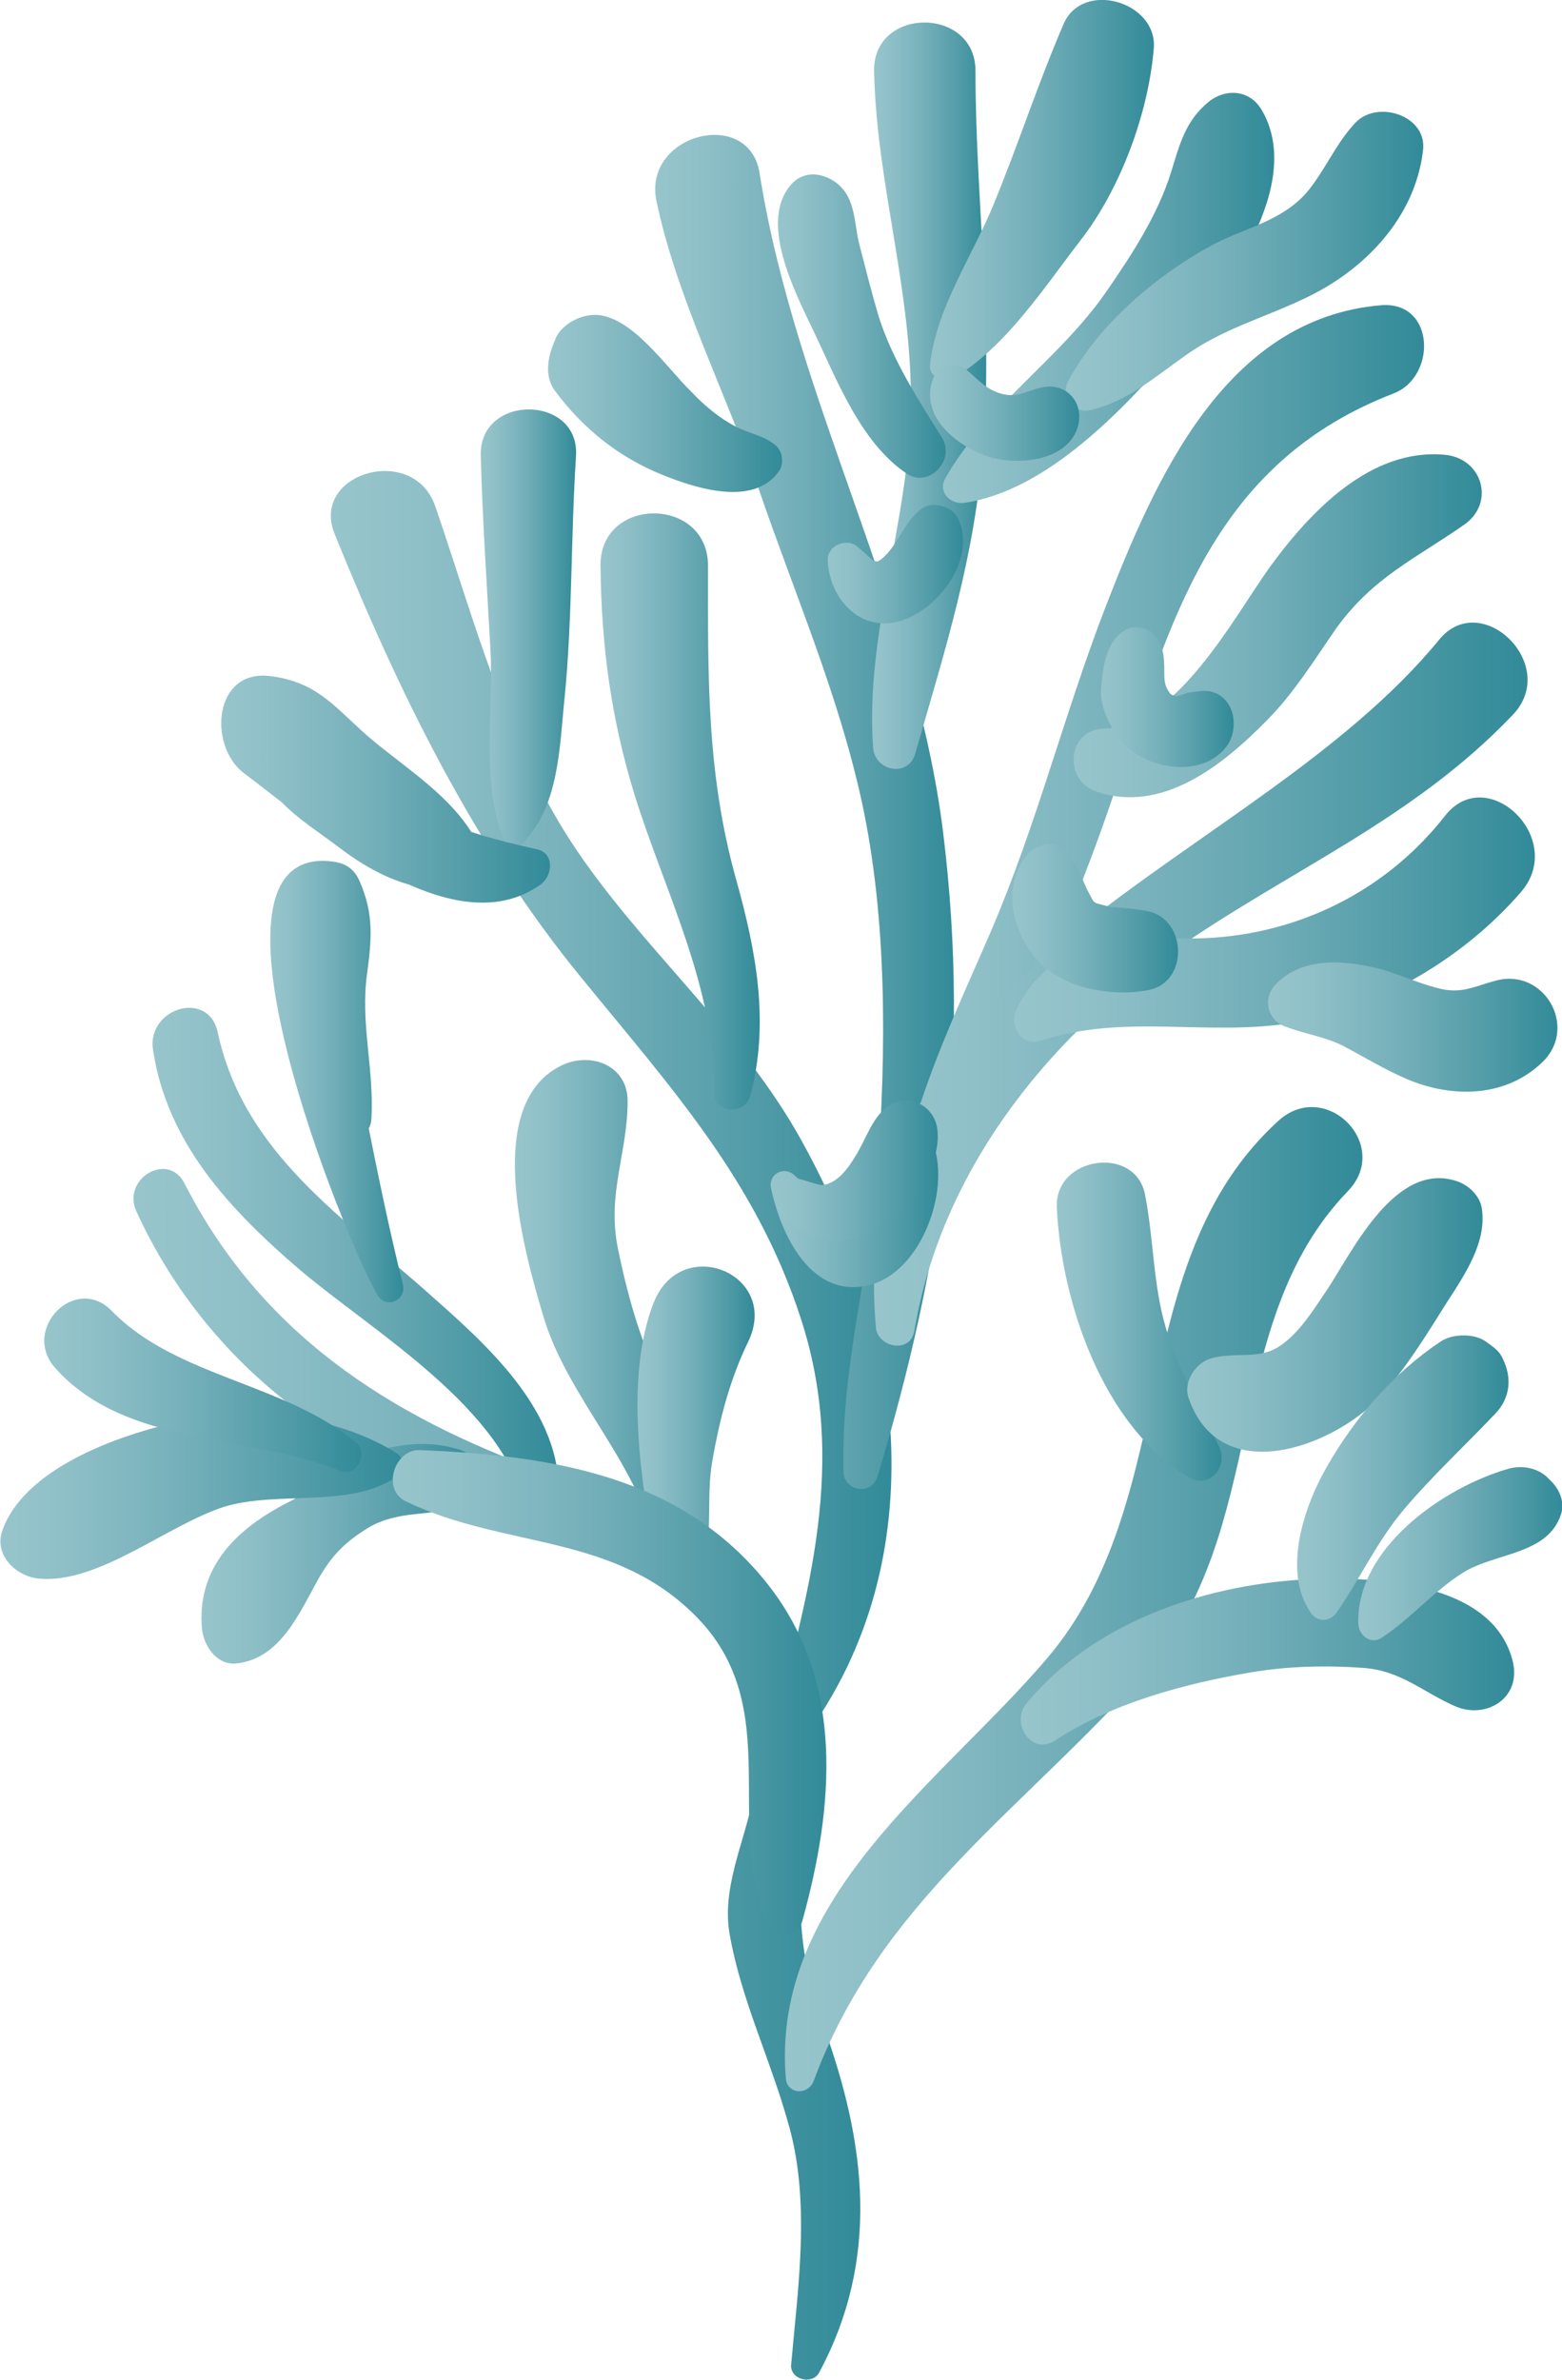<?xml version="1.0" encoding="utf-8"?>
<!-- Generator: Adobe Illustrator 27.0.1, SVG Export Plug-In . SVG Version: 6.00 Build 0)  -->
<svg version="1.1" id="coral" xmlns="http://www.w3.org/2000/svg" xmlns:xlink="http://www.w3.org/1999/xlink" x="0px" y="0px"
	 viewBox="0 0 178.7 272.1" style="enable-background:new 0 0 178.7 272.1;" xml:space="preserve">
<style type="text/css">
	.st0{fill:url(#SVGID_1_);}
	.st1{fill:url(#SVGID_00000045580048833561779320000006687335342629924245_);}
	.st2{fill:url(#SVGID_00000132046621540260821570000014725177505125065358_);}
	.st3{fill:url(#SVGID_00000158724535876946759430000018358940335581117867_);}
	.st4{fill:url(#SVGID_00000130648498108806391550000017640070565711095968_);}
	.st5{fill:url(#SVGID_00000000203806245201646450000002137365714321652637_);}
	.st6{fill:url(#SVGID_00000149350452952477408100000003507863642942800809_);}
	.st7{fill:url(#SVGID_00000070812293005993918280000013880852450152545935_);}
	.st8{fill:url(#SVGID_00000178191317078002924000000017373874194431607727_);}
	.st9{fill:url(#SVGID_00000117663659180603020770000013714065567749112761_);}
	.st10{fill:url(#SVGID_00000181808446487827038020000011525237534186898108_);}
	.st11{fill:url(#SVGID_00000068669711001540181910000007675140774344729221_);}
	.st12{fill:url(#SVGID_00000057111263250886677710000008793696429787392946_);}
	.st13{fill:url(#SVGID_00000003066509297791914750000001864149714862342288_);}
	.st14{fill:url(#SVGID_00000026858379332502820660000011914532400234419073_);}
	.st15{fill:url(#SVGID_00000070826538817004096910000007536204742528837253_);}
	.st16{fill:url(#SVGID_00000127740195254209009170000011381580795922421123_);}
	.st17{fill:url(#SVGID_00000056414552785656432650000009708657205604652444_);}
	.st18{fill:url(#SVGID_00000083811537288129056030000014341625547409451705_);}
	.st19{fill:url(#SVGID_00000022547895281483650690000015757759733603227044_);}
	.st20{fill:url(#SVGID_00000065754970966737399680000008085569877815289009_);}
	.st21{fill:url(#SVGID_00000062907150158932325060000017801246660884071559_);}
	.st22{fill:url(#SVGID_00000060724205476985477510000006568680882894845107_);}
	.st23{fill:url(#SVGID_00000053530413776597311720000006725126148513416074_);}
	.st24{fill:url(#SVGID_00000160901320385492529900000007070063370125014674_);}
	.st25{fill:url(#SVGID_00000049910601106948148940000008454239473249630875_);}
	.st26{fill:url(#SVGID_00000103225606675191975430000017290449720363066531_);}
	.st27{fill:url(#SVGID_00000075883809696751624180000011209958113411048880_);}
	.st28{fill:url(#SVGID_00000099641782513683106420000006087013449105876665_);}
	.st29{fill:url(#SVGID_00000002355145228001139260000018319360791201432733_);}
	.st30{fill:url(#SVGID_00000160185591888275091930000004495294106430975885_);}
	.st31{fill:url(#SVGID_00000049904818478927509690000001277571549902423722_);}
	.st32{fill:url(#SVGID_00000094585733183708408250000012888105155415229619_);}
	.st33{fill:url(#SVGID_00000129171950580868370160000016334757584178079643_);}
	.st34{fill:url(#SVGID_00000136377189161770103560000009812719837316068506_);}
	.st35{fill:url(#SVGID_00000059311092998892429910000008690101444860594857_);}
	.st36{fill:url(#SVGID_00000126283767882684053540000011488504522187038866_);}
</style>
<linearGradient id="SVGID_1_" gradientUnits="userSpaceOnUse" x1="15.373" y1="790.397" x2="98.395" y2="790.397" gradientTransform="matrix(1 0 0 -1 0 993.239)">
	<stop  offset="0" style="stop-color:#98C5CC"/>
	<stop  offset="0.17" style="stop-color:#8EBFC7"/>
	<stop  offset="0.45" style="stop-color:#75B0BA"/>
	<stop  offset="0.8" style="stop-color:#4C99A5"/>
	<stop  offset="0.99" style="stop-color:#338B99"/>
</linearGradient>
<path class="st0" d="M93.7,271.3c7-13,5.4-26.2,0.5-39.7c-3.8-10.6-2.9-17.9-0.8-28.6c1-5.2-1.9-9.3-4.5-13.5
	c-6.2-10.2-15.6-17.2-26.7-21.2c-17.7-6.4-32.3-15.8-41.1-33c-1.9-3.7-7.2-0.5-5.5,3.2c4.2,9.2,10.7,17.1,18.9,23.1
	c11.8,8.6,23.7,10.5,36.7,16.2c10.9,4.7,17.4,16.5,14.9,28c-1,5-3.6,10.2-2.6,15.5c1.3,7.3,4.6,14.1,6.6,21.2c2.7,9,1.2,18.9,0.4,28
	C90.5,272.1,92.9,272.7,93.7,271.3L93.7,271.3L93.7,271.3z"/>
<linearGradient id="SVGID_00000002353218657576649140000005763436776861160866_" gradientUnits="userSpaceOnUse" x1="17.429" y1="848.663" x2="63.9" y2="848.663" gradientTransform="matrix(1 0 0 -1 0 993.239)">
	<stop  offset="0" style="stop-color:#98C5CC"/>
	<stop  offset="0.17" style="stop-color:#8EBFC7"/>
	<stop  offset="0.45" style="stop-color:#75B0BA"/>
	<stop  offset="0.8" style="stop-color:#4C99A5"/>
	<stop  offset="0.99" style="stop-color:#338B99"/>
</linearGradient>
<path style="fill:url(#SVGID_00000002353218657576649140000005763436776861160866_);" d="M63.8,172.2c1.2-10-7.5-17.9-14.3-23.9
	c-10-9-21.6-16.3-24.6-30.3c-1.1-4.9-8.1-2.7-7.4,2c1.6,10.7,8.8,18.3,16.7,25.1c8.6,7.3,23.6,15.9,26,27.6
	C60.7,174.8,63.5,174,63.8,172.2L63.8,172.2L63.8,172.2z"/>
<linearGradient id="SVGID_00000047048033441919944250000017582483941662322838_" gradientUnits="userSpaceOnUse" x1="30.818" y1="869.537" x2="46.115" y2="869.537" gradientTransform="matrix(1 0 0 -1 0 993.239)">
	<stop  offset="0" style="stop-color:#98C5CC"/>
	<stop  offset="0.17" style="stop-color:#8EBFC7"/>
	<stop  offset="0.45" style="stop-color:#75B0BA"/>
	<stop  offset="0.8" style="stop-color:#4C99A5"/>
	<stop  offset="0.99" style="stop-color:#338B99"/>
</linearGradient>
<path style="fill:url(#SVGID_00000047048033441919944250000017582483941662322838_);" d="M46.1,146.9c-1.6-6.4-2.9-12.8-4.2-19.3
	c-0.8-3.9-6.3-19.8-2.3-22.9c-1.4-0.2-2.7-0.4-4-0.5c1.6,2.1,0.1,8.9,0,11.7c-0.2,4.3,0.4,8.6,1.9,12.6c1,2.7,4.9,2.3,5-0.7
	c0.3-5.6-1.3-10.9-0.5-16.5c0.5-3.8,0.8-6.7-0.8-10.4c-0.6-1.5-1.6-2.2-3.2-2.4c-17.1-2.1,1.7,43.8,5.2,49.6
	C44.1,149.7,46.5,148.7,46.1,146.9L46.1,146.9L46.1,146.9z"/>
<linearGradient id="SVGID_00000036935291260957320350000004558836570922786707_" gradientUnits="userSpaceOnUse" x1="23.012" y1="815.624" x2="55.224" y2="815.624" gradientTransform="matrix(1 0 0 -1 0 993.239)">
	<stop  offset="0" style="stop-color:#98C5CC"/>
	<stop  offset="0.17" style="stop-color:#8EBFC7"/>
	<stop  offset="0.45" style="stop-color:#75B0BA"/>
	<stop  offset="0.8" style="stop-color:#4C99A5"/>
	<stop  offset="0.99" style="stop-color:#338B99"/>
</linearGradient>
<path style="fill:url(#SVGID_00000036935291260957320350000004558836570922786707_);" d="M44.8,167.3c-8.9,2.8-22.7,7-21.7,18.9
	c0.2,2,1.7,4.2,3.9,4c5.1-0.5,7.3-5.9,9.5-9.8c1.5-2.6,3-4.1,5.6-5.7c3.3-2,7.1-1.4,10.6-2.3c3.4-0.9,3.1-5.5,0-6.6
	c-5.9-2-13,0.6-17.6,4.3c-2.2,1.8-3.7,3.9-5.2,6.4c-0.8,1.3-1.6,2.7-2.4,4c-0.8,1.3-2.2,1.9-0.5,1.7c1.3,1.3,2.6,2.6,3.9,3.9
	c-0.2-4.5,3.7-6.7,6.9-9c3-2.2,6-4.3,8.8-6.8C48,169.1,46.6,166.7,44.8,167.3L44.8,167.3L44.8,167.3z"/>
<linearGradient id="SVGID_00000156561395369875839420000001042284381897214866_" gradientUnits="userSpaceOnUse" x1="0" y1="822.15" x2="46.1" y2="822.15" gradientTransform="matrix(1 0 0 -1 0 993.239)">
	<stop  offset="0" style="stop-color:#98C5CC"/>
	<stop  offset="0.17" style="stop-color:#8EBFC7"/>
	<stop  offset="0.45" style="stop-color:#75B0BA"/>
	<stop  offset="0.8" style="stop-color:#4C99A5"/>
	<stop  offset="0.99" style="stop-color:#338B99"/>
</linearGradient>
<path style="fill:url(#SVGID_00000156561395369875839420000001042284381897214866_);" d="M45.3,166.1c-6.3-3.9-15.3-5.3-22.5-4
	c-7.5,1.3-19.7,5.2-22.5,12.8c-1.1,2.9,1.6,5.4,4.2,5.6c6.8,0.6,14.6-6.1,21.1-8.2c6.1-1.9,14.4,0.2,19.7-3.4
	C46.3,168.3,46.4,166.8,45.3,166.1L45.3,166.1L45.3,166.1z"/>
<linearGradient id="SVGID_00000101797663258092504120000016820200536963657121_" gradientUnits="userSpaceOnUse" x1="5.034" y1="834.822" x2="41.351" y2="834.822" gradientTransform="matrix(1 0 0 -1 0 993.239)">
	<stop  offset="0" style="stop-color:#98C5CC"/>
	<stop  offset="0.17" style="stop-color:#8EBFC7"/>
	<stop  offset="0.45" style="stop-color:#75B0BA"/>
	<stop  offset="0.8" style="stop-color:#4C99A5"/>
	<stop  offset="0.99" style="stop-color:#338B99"/>
</linearGradient>
<path style="fill:url(#SVGID_00000101797663258092504120000016820200536963657121_);" d="M40.8,165c-8.2-6.9-20.6-7.5-28-15.1
	c-4.2-4.3-10.4,2.1-6.5,6.5c8.1,9.1,22.2,7.5,32.7,11.8C40.7,168.9,42.2,166.2,40.8,165L40.8,165z"/>
<linearGradient id="SVGID_00000065065358781881607260000006294182244038569630_" gradientUnits="userSpaceOnUse" x1="58.976" y1="843.009" x2="80.798" y2="843.009" gradientTransform="matrix(1 0 0 -1 0 993.239)">
	<stop  offset="0" style="stop-color:#98C5CC"/>
	<stop  offset="0.17" style="stop-color:#8EBFC7"/>
	<stop  offset="0.45" style="stop-color:#75B0BA"/>
	<stop  offset="0.8" style="stop-color:#4C99A5"/>
	<stop  offset="0.99" style="stop-color:#338B99"/>
</linearGradient>
<path style="fill:url(#SVGID_00000065065358781881607260000006294182244038569630_);" d="M78.5,178.6c5.6-5.6-0.4-15.2-3.1-20.9
	c-2.3-4.9-3.6-9.6-4.7-14.9c-1.3-6.3,1.1-10.9,1.1-16.9c0-4-4-5.6-7.3-4.2c-9.4,4.2-4.6,21.2-2.4,28.6c2.8,9.7,11.4,17.4,13.1,27.4
	C75.5,179.3,77.5,179.6,78.5,178.6L78.5,178.6L78.5,178.6z"/>
<linearGradient id="SVGID_00000049209930709592560180000000863587896417363340_" gradientUnits="userSpaceOnUse" x1="72.938" y1="830.871" x2="86.293" y2="830.871" gradientTransform="matrix(1 0 0 -1 0 993.239)">
	<stop  offset="0" style="stop-color:#98C5CC"/>
	<stop  offset="0.17" style="stop-color:#8EBFC7"/>
	<stop  offset="0.45" style="stop-color:#75B0BA"/>
	<stop  offset="0.8" style="stop-color:#4C99A5"/>
	<stop  offset="0.99" style="stop-color:#338B99"/>
</linearGradient>
<path style="fill:url(#SVGID_00000049209930709592560180000000863587896417363340_);" d="M80.6,178.9c0.9-3.7,0.2-8,0.9-11.9
	c0.8-4.6,2-9.3,4.1-13.6c3.7-7.7-7.6-12.4-10.8-4.5c-2.2,5.6-2.1,12.5-1.5,18.4c0.4,3.8,1.2,11.3,5.6,12.6
	C79.6,180.1,80.4,179.6,80.6,178.9L80.6,178.9L80.6,178.9z"/>
<linearGradient id="SVGID_00000140724126572713831420000005906128276725869458_" gradientUnits="userSpaceOnUse" x1="37.907" y1="866.111" x2="101.938" y2="866.111" gradientTransform="matrix(1 0 0 -1 0 993.239)">
	<stop  offset="0" style="stop-color:#98C5CC"/>
	<stop  offset="0.17" style="stop-color:#8EBFC7"/>
	<stop  offset="0.45" style="stop-color:#75B0BA"/>
	<stop  offset="0.8" style="stop-color:#4C99A5"/>
	<stop  offset="0.99" style="stop-color:#338B99"/>
</linearGradient>
<path style="fill:url(#SVGID_00000140724126572713831420000005906128276725869458_);" d="M91.2,199.8c16-20.5,12.5-47.7,0.6-69.2
	c-7-12.8-18.6-22.3-26.5-34.4c-7.4-11.4-11.1-25.5-15.5-38.3c-2.5-7.3-14.4-3.8-11.5,3.2c7.3,18,15.9,35.7,28.3,50.8
	c10.2,12.5,19.9,23.1,25,38.8c5.4,16.5,0.9,31.5-3.3,47.5C87.9,199.7,90.1,201.2,91.2,199.8L91.2,199.8L91.2,199.8z"/>
<linearGradient id="SVGID_00000127012929729906375520000015506124131346566550_" gradientUnits="userSpaceOnUse" x1="54.978" y1="921.413" x2="65.882" y2="921.413" gradientTransform="matrix(1 0 0 -1 0 993.239)">
	<stop  offset="0" style="stop-color:#98C5CC"/>
	<stop  offset="0.17" style="stop-color:#8EBFC7"/>
	<stop  offset="0.45" style="stop-color:#75B0BA"/>
	<stop  offset="0.8" style="stop-color:#4C99A5"/>
	<stop  offset="0.99" style="stop-color:#338B99"/>
</linearGradient>
<path style="fill:url(#SVGID_00000127012929729906375520000015506124131346566550_);" d="M59.9,96.3C64,92,64,85.4,64.6,79.7
	c0.9-9.2,0.7-18.4,1.3-27.6c0.4-7-11.1-7.1-10.9,0c0.2,7.4,0.7,14.7,1.1,22c0.4,6.8-1.1,15.1,1.4,21.5
	C57.8,96.7,59.1,97.2,59.9,96.3L59.9,96.3L59.9,96.3z"/>
<linearGradient id="SVGID_00000132053171133121503550000004081657950960585376_" gradientUnits="userSpaceOnUse" x1="25.291" y1="903.063" x2="62.927" y2="903.063" gradientTransform="matrix(1 0 0 -1 0 993.239)">
	<stop  offset="0" style="stop-color:#98C5CC"/>
	<stop  offset="0.17" style="stop-color:#8EBFC7"/>
	<stop  offset="0.45" style="stop-color:#75B0BA"/>
	<stop  offset="0.8" style="stop-color:#4C99A5"/>
	<stop  offset="0.99" style="stop-color:#338B99"/>
</linearGradient>
<path style="fill:url(#SVGID_00000132053171133121503550000004081657950960585376_);" d="M61.4,97.1c-4.5-1-8.7-2.1-12.9-4.2
	c-4.1-2-10.9-6.3-11.9-11.2c-2.4,2.4-4.9,4.9-7.3,7.3c1.2,0.3,2.3,2.1,3.1,2.9c1.9,1.9,4.3,3.4,6.4,5c3.4,2.6,7.5,4.8,11.9,4.8
	c3.1,0,5.1-3.4,3.5-6.1c-2.6-4.5-7.5-7.6-11.5-10.9c-4.2-3.5-6.1-6.7-11.8-7.4c-6.5-0.8-7.1,8-3,11.1c7.7,5.7,23.6,20.2,34,12.7
	C63.3,100,63.4,97.5,61.4,97.1L61.4,97.1L61.4,97.1z"/>
<linearGradient id="SVGID_00000162323384466875583720000001211865195100958123_" gradientUnits="userSpaceOnUse" x1="68.63" y1="900.523" x2="86.862" y2="900.523" gradientTransform="matrix(1 0 0 -1 0 993.239)">
	<stop  offset="0" style="stop-color:#98C5CC"/>
	<stop  offset="0.17" style="stop-color:#8EBFC7"/>
	<stop  offset="0.45" style="stop-color:#75B0BA"/>
	<stop  offset="0.8" style="stop-color:#4C99A5"/>
	<stop  offset="0.99" style="stop-color:#338B99"/>
</linearGradient>
<path style="fill:url(#SVGID_00000162323384466875583720000001211865195100958123_);" d="M85.8,125.4c2.3-8.4,0.7-16.7-1.6-24.9
	c-3.4-12.2-3.2-23.3-3.2-35.8c0-8-12.4-8-12.3,0c0.1,9.2,1.2,17.4,3.9,26.2c3.5,11.2,9.3,22.1,9.1,34.1
	C81.6,127.2,85.1,127.6,85.8,125.4L85.8,125.4L85.8,125.4z"/>
<linearGradient id="SVGID_00000028315925291122973150000000766382424508878241_" gradientUnits="userSpaceOnUse" x1="74.984" y1="900.392" x2="109.166" y2="900.392" gradientTransform="matrix(1 0 0 -1 0 993.239)">
	<stop  offset="0" style="stop-color:#98C5CC"/>
	<stop  offset="0.17" style="stop-color:#8EBFC7"/>
	<stop  offset="0.45" style="stop-color:#75B0BA"/>
	<stop  offset="0.8" style="stop-color:#4C99A5"/>
	<stop  offset="0.99" style="stop-color:#338B99"/>
</linearGradient>
<path style="fill:url(#SVGID_00000028315925291122973150000000766382424508878241_);" d="M100.4,168.8c7.5-24.9,10.7-47.5,7.5-73.6
	c-3.2-26-16.9-49.4-21-75.4c-1.2-7.6-13.4-4.5-11.8,3.2c2.4,11.3,8,21.9,11.7,32.9c4.1,12,9.1,23.4,11.8,35.8
	c2.9,13.4,2.8,28.4,1.8,42c-0.9,11.9-4.2,22.4-3.9,34.5C96.5,170.6,99.8,171,100.4,168.8L100.4,168.8L100.4,168.8z"/>
<linearGradient id="SVGID_00000160166616992281560420000003434154142869758629_" gradientUnits="userSpaceOnUse" x1="62.811" y1="947.057" x2="89.493" y2="947.057" gradientTransform="matrix(1 0 0 -1 0 993.239)">
	<stop  offset="0" style="stop-color:#98C5CC"/>
	<stop  offset="0.17" style="stop-color:#8EBFC7"/>
	<stop  offset="0.45" style="stop-color:#75B0BA"/>
	<stop  offset="0.8" style="stop-color:#4C99A5"/>
	<stop  offset="0.99" style="stop-color:#338B99"/>
</linearGradient>
<path style="fill:url(#SVGID_00000160166616992281560420000003434154142869758629_);" d="M88.7,50.9c-1.3-1.1-2.9-1.3-4.5-2.1
	c-1.9-1-3.6-2.4-5.1-4c-2.9-2.8-6.8-8.7-11-8.8c-1.7,0-3.7,1-4.5,2.6c0,0.1-0.1,0.2-0.1,0.3c-0.8,1.7-1.3,4.1,0,5.8
	c3.2,4.3,7.3,7.6,12.3,9.6c3.7,1.5,10.4,3.7,13.3-0.4C89.7,53.1,89.6,51.6,88.7,50.9L88.7,50.9L88.7,50.9z"/>
<linearGradient id="SVGID_00000005973067568365241630000016920041247033902777_" gradientUnits="userSpaceOnUse" x1="99.825" y1="947.964" x2="112.883" y2="947.964" gradientTransform="matrix(1 0 0 -1 0 993.239)">
	<stop  offset="0" style="stop-color:#98C5CC"/>
	<stop  offset="0.17" style="stop-color:#8EBFC7"/>
	<stop  offset="0.45" style="stop-color:#75B0BA"/>
	<stop  offset="0.8" style="stop-color:#4C99A5"/>
	<stop  offset="0.99" style="stop-color:#338B99"/>
</linearGradient>
<path style="fill:url(#SVGID_00000005973067568365241630000016920041247033902777_);" d="M104.7,86.2c3.5-12.2,6.8-22.4,7.8-35.2
	c1.1-14.3-0.9-28.5-0.9-42.8c0.1-7.5-11.8-7.5-11.6,0c0.3,13,4.4,25.2,4.2,38.3c-0.2,13.1-5.3,26.1-4.3,39.1
	C100.2,88.2,103.9,88.9,104.7,86.2L104.7,86.2L104.7,86.2z"/>
<linearGradient id="SVGID_00000095303819429703125410000014550836175294882725_" gradientUnits="userSpaceOnUse" x1="88.949" y1="955.966" x2="108.2" y2="955.966" gradientTransform="matrix(1 0 0 -1 0 993.239)">
	<stop  offset="0" style="stop-color:#98C5CC"/>
	<stop  offset="0.17" style="stop-color:#8EBFC7"/>
	<stop  offset="0.45" style="stop-color:#75B0BA"/>
	<stop  offset="0.8" style="stop-color:#4C99A5"/>
	<stop  offset="0.99" style="stop-color:#338B99"/>
</linearGradient>
<path style="fill:url(#SVGID_00000095303819429703125410000014550836175294882725_);" d="M107.8,50.1c-2.8-4.5-5.7-8.9-7.3-14
	c-0.8-2.7-1.5-5.5-2.2-8.2c-0.6-2.4-0.4-5.2-2.5-6.9c-1.5-1.2-3.7-1.6-5.2,0c-3.9,4.2,0.3,12.3,2.4,16.7c2.7,5.6,5.4,12.9,10.8,16.5
	C106.3,55.8,109.3,52.6,107.8,50.1L107.8,50.1L107.8,50.1z"/>
<linearGradient id="SVGID_00000090997338113413252770000005077966966700003719_" gradientUnits="userSpaceOnUse" x1="106.381" y1="971.514" x2="132.024" y2="971.514" gradientTransform="matrix(1 0 0 -1 0 993.239)">
	<stop  offset="0" style="stop-color:#98C5CC"/>
	<stop  offset="0.17" style="stop-color:#8EBFC7"/>
	<stop  offset="0.45" style="stop-color:#75B0BA"/>
	<stop  offset="0.8" style="stop-color:#4C99A5"/>
	<stop  offset="0.99" style="stop-color:#338B99"/>
</linearGradient>
<path style="fill:url(#SVGID_00000090997338113413252770000005077966966700003719_);" d="M109.1,43.2c5.9-3.4,10.4-10.4,14.5-15.7
	c4.6-5.9,7.8-14.6,8.4-22c0.4-5.3-8.1-7.8-10.3-2.8c-2.9,6.7-5.2,13.8-8,20.6c-2.4,5.9-6.6,11.9-7.3,18.4
	C106.2,43.1,108,43.9,109.1,43.2L109.1,43.2L109.1,43.2z"/>
<linearGradient id="SVGID_00000127745411384929118140000007513295933426935737_" gradientUnits="userSpaceOnUse" x1="107.859" y1="959.213" x2="145.733" y2="959.213" gradientTransform="matrix(1 0 0 -1 0 993.239)">
	<stop  offset="0" style="stop-color:#98C5CC"/>
	<stop  offset="0.17" style="stop-color:#8EBFC7"/>
	<stop  offset="0.45" style="stop-color:#75B0BA"/>
	<stop  offset="0.8" style="stop-color:#4C99A5"/>
	<stop  offset="0.99" style="stop-color:#338B99"/>
</linearGradient>
<path style="fill:url(#SVGID_00000127745411384929118140000007513295933426935737_);" d="M110.3,57.5c9.6-1.4,18.4-10.9,24.4-17.8
	c5.4-6.3,14.7-18.7,9.6-27.2c-1.4-2.3-4.2-2.4-6.1-0.8c-2.6,2.2-3.2,4.7-4.2,7.9c-1.5,4.9-4.5,9.5-7.4,13.7
	c-5.3,7.7-13.8,13.2-18.4,21.3C107.2,56.2,108.7,57.7,110.3,57.5L110.3,57.5L110.3,57.5z"/>
<linearGradient id="SVGID_00000103977671205084376220000012214565316126192302_" gradientUnits="userSpaceOnUse" x1="121.975" y1="963.398" x2="162.86" y2="963.398" gradientTransform="matrix(1 0 0 -1 0 993.239)">
	<stop  offset="0" style="stop-color:#98C5CC"/>
	<stop  offset="0.17" style="stop-color:#8EBFC7"/>
	<stop  offset="0.45" style="stop-color:#75B0BA"/>
	<stop  offset="0.8" style="stop-color:#4C99A5"/>
	<stop  offset="0.99" style="stop-color:#338B99"/>
</linearGradient>
<path style="fill:url(#SVGID_00000103977671205084376220000012214565316126192302_);" d="M124.7,46.9c4.1-0.9,7.3-3.7,10.7-6.1
	c4.4-3.2,9.1-4.4,13.9-6.7c6.8-3.2,12.6-9.2,13.5-16.9c0.5-4-5.2-5.8-7.7-3.2c-2.3,2.4-3.5,5.5-5.6,8c-2.8,3.2-6.8,4-10.4,5.8
	c-6.5,3.4-13.5,9.3-16.9,15.8C121.3,45.4,122.8,47.3,124.7,46.9L124.7,46.9L124.7,46.9z"/>
<linearGradient id="SVGID_00000079462280033588464410000008700352169589264830_" gradientUnits="userSpaceOnUse" x1="102.31" y1="904.205" x2="162.867" y2="904.205" gradientTransform="matrix(1 0 0 -1 0 993.239)">
	<stop  offset="0" style="stop-color:#98C5CC"/>
	<stop  offset="0.17" style="stop-color:#8EBFC7"/>
	<stop  offset="0.45" style="stop-color:#75B0BA"/>
	<stop  offset="0.8" style="stop-color:#4C99A5"/>
	<stop  offset="0.99" style="stop-color:#338B99"/>
</linearGradient>
<path style="fill:url(#SVGID_00000079462280033588464410000008700352169589264830_);" d="M103.9,142.7c9.4-17.3,18.5-36.1,24.5-54.9
	c5.9-18.5,11.3-35.2,31-42.8c5-1.9,4.8-10.6-1.4-10.1c-17.9,1.5-25.9,20-31.6,34.7c-4.7,12.2-7.8,24.7-13,36.8
	c-5,11.6-10.8,23.1-11.1,35.9C102.3,143.1,103.5,143.5,103.9,142.7L103.9,142.7L103.9,142.7z"/>
<linearGradient id="SVGID_00000059998508454270659970000010796092176169534102_" gradientUnits="userSpaceOnUse" x1="122.83" y1="921.643" x2="169.545" y2="921.643" gradientTransform="matrix(1 0 0 -1 0 993.239)">
	<stop  offset="0" style="stop-color:#98C5CC"/>
	<stop  offset="0.17" style="stop-color:#8EBFC7"/>
	<stop  offset="0.45" style="stop-color:#75B0BA"/>
	<stop  offset="0.8" style="stop-color:#4C99A5"/>
	<stop  offset="0.99" style="stop-color:#338B99"/>
</linearGradient>
<path style="fill:url(#SVGID_00000059998508454270659970000010796092176169534102_);" d="M125.4,90.5c7.5,2.6,14.5-3,19.5-8.1
	c3.1-3.1,5.5-7,8-10.6c4.2-5.8,9-7.9,14.6-11.8c3.6-2.5,2.1-7.6-2.2-8c-8.5-0.8-15.4,6.5-20,12.8c-4.1,5.7-10.8,18.5-19,18.5
	C122.1,83.4,121.6,89.2,125.4,90.5L125.4,90.5L125.4,90.5z"/>
<linearGradient id="SVGID_00000009590657403517249590000006110844980180583818_" gradientUnits="userSpaceOnUse" x1="99.918" y1="880.74" x2="174.771" y2="880.74" gradientTransform="matrix(1 0 0 -1 0 993.239)">
	<stop  offset="0" style="stop-color:#98C5CC"/>
	<stop  offset="0.17" style="stop-color:#8EBFC7"/>
	<stop  offset="0.45" style="stop-color:#75B0BA"/>
	<stop  offset="0.8" style="stop-color:#4C99A5"/>
	<stop  offset="0.99" style="stop-color:#338B99"/>
</linearGradient>
<path style="fill:url(#SVGID_00000009590657403517249590000006110844980180583818_);" d="M104.6,152.2c3-17.9,14.8-33.1,29.4-43.3
	c13.4-9.4,27.6-15.1,39.1-27.2c5.4-5.7-3.7-14.5-8.5-8.5c-21.3,25.9-68.1,36.6-64.4,78.5C100.3,154,104.1,154.9,104.6,152.2
	L104.6,152.2L104.6,152.2z"/>
<linearGradient id="SVGID_00000083073239055229840320000003454390436575698581_" gradientUnits="userSpaceOnUse" x1="115.978" y1="888.118" x2="175.552" y2="888.118" gradientTransform="matrix(1 0 0 -1 0 993.239)">
	<stop  offset="0" style="stop-color:#98C5CC"/>
	<stop  offset="0.17" style="stop-color:#8EBFC7"/>
	<stop  offset="0.45" style="stop-color:#75B0BA"/>
	<stop  offset="0.8" style="stop-color:#4C99A5"/>
	<stop  offset="0.99" style="stop-color:#338B99"/>
</linearGradient>
<path style="fill:url(#SVGID_00000083073239055229840320000003454390436575698581_);" d="M119,119c9.9-3.2,19.1-0.4,29.2-2.1
	c9.8-1.7,19.4-7.5,25.8-14.9c5.3-6.1-3.9-14.9-8.7-8.7c-7.2,9.2-18.2,14.2-29.8,14c-7.8-0.1-15.5,0.4-19.2,8.1
	C115.4,117.2,116.8,119.7,119,119L119,119L119,119z"/>
<linearGradient id="SVGID_00000105393259468018027170000009781012620838757790_" gradientUnits="userSpaceOnUse" x1="145.083" y1="875.779" x2="178.195" y2="875.779" gradientTransform="matrix(1 0 0 -1 0 993.239)">
	<stop  offset="0" style="stop-color:#98C5CC"/>
	<stop  offset="0.17" style="stop-color:#8EBFC7"/>
	<stop  offset="0.45" style="stop-color:#75B0BA"/>
	<stop  offset="0.8" style="stop-color:#4C99A5"/>
	<stop  offset="0.99" style="stop-color:#338B99"/>
</linearGradient>
<path style="fill:url(#SVGID_00000105393259468018027170000009781012620838757790_);" d="M147.1,117.4c2.1,0.8,4.3,1.1,6.4,2.1
	c2.5,1.3,4.9,2.8,7.5,3.9c5.2,2.2,11.4,2.1,15.6-2.1c3.9-4,0-10.6-5.4-9.2c-2.3,0.6-3.8,1.5-6.2,1c-2.3-0.5-4.4-1.5-6.7-2.2
	c-4.1-1.1-9.3-1.7-12.5,1.8C144.4,114.4,145.1,116.7,147.1,117.4L147.1,117.4L147.1,117.4z"/>
<linearGradient id="SVGID_00000182511255669655286920000013849721884789126581_" gradientUnits="userSpaceOnUse" x1="89.759" y1="810.404" x2="155.859" y2="810.404" gradientTransform="matrix(1 0 0 -1 0 993.239)">
	<stop  offset="0" style="stop-color:#98C5CC"/>
	<stop  offset="0.17" style="stop-color:#8EBFC7"/>
	<stop  offset="0.45" style="stop-color:#75B0BA"/>
	<stop  offset="0.8" style="stop-color:#4C99A5"/>
	<stop  offset="0.99" style="stop-color:#338B99"/>
</linearGradient>
<path style="fill:url(#SVGID_00000182511255669655286920000013849721884789126581_);" d="M93.1,237.9c7.6-20.5,24-31,38-46.8
	c14.2-15.9,8.5-39.8,23.1-54.9c5.1-5.3-2.6-13-8-8c-17.6,16.1-11,43.3-26.4,61.4c-11.9,14-31.6,27.2-29.9,48
	C90,239.4,92.4,239.7,93.1,237.9L93.1,237.9L93.1,237.9z"/>
<linearGradient id="SVGID_00000088099926930730925650000013555398281098780317_" gradientUnits="userSpaceOnUse" x1="120.946" y1="842.107" x2="139.769" y2="842.107" gradientTransform="matrix(1 0 0 -1 0 993.239)">
	<stop  offset="0" style="stop-color:#98C5CC"/>
	<stop  offset="0.17" style="stop-color:#8EBFC7"/>
	<stop  offset="0.45" style="stop-color:#75B0BA"/>
	<stop  offset="0.8" style="stop-color:#4C99A5"/>
	<stop  offset="0.99" style="stop-color:#338B99"/>
</linearGradient>
<path style="fill:url(#SVGID_00000088099926930730925650000013555398281098780317_);" d="M139.5,165.5c-2.1-4.6-4.7-8.7-6.1-13.6
	c-1.5-5-1.4-10.2-2.4-15.3c-1.1-5.7-10.3-4.4-10.1,1.4c0.5,10.9,5.3,25.1,15.1,30.9C138.4,170.3,140.5,167.7,139.5,165.5
	L139.5,165.5L139.5,165.5z"/>
<linearGradient id="SVGID_00000142165701046946889570000016161966388261843135_" gradientUnits="userSpaceOnUse" x1="135.832" y1="842.851" x2="169.563" y2="842.851" gradientTransform="matrix(1 0 0 -1 0 993.239)">
	<stop  offset="0" style="stop-color:#98C5CC"/>
	<stop  offset="0.17" style="stop-color:#8EBFC7"/>
	<stop  offset="0.45" style="stop-color:#75B0BA"/>
	<stop  offset="0.8" style="stop-color:#4C99A5"/>
	<stop  offset="0.99" style="stop-color:#338B99"/>
</linearGradient>
<path style="fill:url(#SVGID_00000142165701046946889570000016161966388261843135_);" d="M136,159.9c3.6,10.3,16.3,5.6,21.7,0
	c3.1-3.3,5.5-7.3,7.9-11.1c2-3.1,4.6-6.9,3.9-10.8c-0.3-1.4-1.6-2.6-3-3c-6.8-2.1-11.6,7.7-14.5,12.2c-1.5,2.2-3.1,4.9-5.3,6.5
	c-2.5,1.9-5.2,0.8-8.1,1.6C136.8,155.8,135.3,158,136,159.9L136,159.9L136,159.9z"/>
<linearGradient id="SVGID_00000183208200306758013950000007483231334482082949_" gradientUnits="userSpaceOnUse" x1="116.774" y1="803.245" x2="173.283" y2="803.245" gradientTransform="matrix(1 0 0 -1 0 993.239)">
	<stop  offset="0" style="stop-color:#98C5CC"/>
	<stop  offset="0.17" style="stop-color:#8EBFC7"/>
	<stop  offset="0.45" style="stop-color:#75B0BA"/>
	<stop  offset="0.8" style="stop-color:#4C99A5"/>
	<stop  offset="0.99" style="stop-color:#338B99"/>
</linearGradient>
<path style="fill:url(#SVGID_00000183208200306758013950000007483231334482082949_);" d="M120.7,199c6.6-4.3,14.8-6.5,22.5-7.8
	c4.2-0.7,8.5-0.8,12.7-0.5c4.4,0.3,6.9,2.8,10.6,4.4c3.5,1.5,7.5-0.9,6.6-5c-2.2-9.5-16.4-9.9-24-9.5c-11.7,0.7-24.1,5-31.7,14.2
	C115.6,197,118,200.8,120.7,199L120.7,199L120.7,199z"/>
<linearGradient id="SVGID_00000101781565485550703800000002247311480870662036_" gradientUnits="userSpaceOnUse" x1="148.361" y1="824.295" x2="172.57" y2="824.295" gradientTransform="matrix(1 0 0 -1 0 993.239)">
	<stop  offset="0" style="stop-color:#98C5CC"/>
	<stop  offset="0.17" style="stop-color:#8EBFC7"/>
	<stop  offset="0.45" style="stop-color:#75B0BA"/>
	<stop  offset="0.8" style="stop-color:#4C99A5"/>
	<stop  offset="0.99" style="stop-color:#338B99"/>
</linearGradient>
<path style="fill:url(#SVGID_00000101781565485550703800000002247311480870662036_);" d="M152.9,184.4c2.7-3.9,4.6-8.1,7.7-11.8
	c3.3-3.9,7-7.3,10.5-11c1.7-1.8,1.9-4.1,0.8-6.3c-0.4-0.9-1.1-1.3-1.9-1.9c-1.4-1-3.9-0.9-5.2,0c-5.4,3.6-9.8,8.7-13,14.3
	c-2.6,4.5-5.1,11.9-1.9,16.6C150.6,185.5,152.1,185.5,152.9,184.4L152.9,184.4L152.9,184.4z"/>
<linearGradient id="SVGID_00000150791413113180384210000016468147013831614622_" gradientUnits="userSpaceOnUse" x1="155.436" y1="815.548" x2="178.738" y2="815.548" gradientTransform="matrix(1 0 0 -1 0 993.239)">
	<stop  offset="0" style="stop-color:#98C5CC"/>
	<stop  offset="0.17" style="stop-color:#8EBFC7"/>
	<stop  offset="0.45" style="stop-color:#75B0BA"/>
	<stop  offset="0.8" style="stop-color:#4C99A5"/>
	<stop  offset="0.99" style="stop-color:#338B99"/>
</linearGradient>
<path style="fill:url(#SVGID_00000150791413113180384210000016468147013831614622_);" d="M158,187.3c3.4-2.2,5.9-5.3,9.4-7.5
	c3.7-2.3,9.7-2,11.2-6.7c0.4-1.3-0.1-2.6-1-3.6c-0.1-0.1-0.3-0.3-0.4-0.4c-1.1-1.2-2.9-1.6-4.5-1.2c-7.5,2.1-17.6,9.1-17.3,17.8
	C155.5,187.1,156.9,188,158,187.3L158,187.3L158,187.3z"/>
<linearGradient id="SVGID_00000097493365187898119070000009475982010744011961_" gradientUnits="userSpaceOnUse" x1="88.19" y1="855.323" x2="107.36" y2="855.323" gradientTransform="matrix(1 0 0 -1 0 993.239)">
	<stop  offset="0" style="stop-color:#98C5CC"/>
	<stop  offset="0.17" style="stop-color:#8EBFC7"/>
	<stop  offset="0.45" style="stop-color:#75B0BA"/>
	<stop  offset="0.8" style="stop-color:#4C99A5"/>
	<stop  offset="0.99" style="stop-color:#338B99"/>
</linearGradient>
<path style="fill:url(#SVGID_00000097493365187898119070000009475982010744011961_);" d="M88.2,135.8c1.1,5.3,4.6,12.9,11.4,11.1
	c5.8-1.6,9.1-10.7,7.2-16c-0.7-2-3.5-3.2-5.1-1.4c-2.4,2.7-2.8,7.3-5.1,9.6c0.6-0.6-0.1-0.2,0.3-0.2c0.3,0-0.6-0.2-0.9-0.4
	c-1.9-1-3.6-2.8-5.2-4.2C89.6,133.3,87.9,134.3,88.2,135.8L88.2,135.8L88.2,135.8z"/>
<linearGradient id="SVGID_00000061433125219025946390000009434208622198879887_" gradientUnits="userSpaceOnUse" x1="115.855" y1="888.259" x2="134.766" y2="888.259" gradientTransform="matrix(1 0 0 -1 0 993.239)">
	<stop  offset="0" style="stop-color:#98C5CC"/>
	<stop  offset="0.17" style="stop-color:#8EBFC7"/>
	<stop  offset="0.45" style="stop-color:#75B0BA"/>
	<stop  offset="0.8" style="stop-color:#4C99A5"/>
	<stop  offset="0.99" style="stop-color:#338B99"/>
</linearGradient>
<path style="fill:url(#SVGID_00000061433125219025946390000009434208622198879887_);" d="M117.3,98c-2.7,3.6-1.4,8.8,1.5,11.9
	c3,3.2,8.5,4.1,12.6,3.3c4.6-0.9,4.4-8,0-9c-1-0.2-2-0.3-3-0.4c-0.4,0-0.7-0.1-1.1-0.1c0.4,0.1,0.4,0.1-0.2,0
	c-0.6-0.1-1.1-0.3-1.6-0.4c-0.5-0.2-0.5-0.2,0.1,0.1c-0.2-0.1-1.1-0.8-0.2-0.1c-0.9-0.8,0,0.2-0.4-0.4c-0.1-0.2-0.9-1.7-0.6-1.1
	c-0.7-1.6-1.3-3.1-2.5-4.4C120.6,95.8,118.4,96.6,117.3,98L117.3,98L117.3,98z"/>
<linearGradient id="SVGID_00000101782754423788579390000001455181913683998125_" gradientUnits="userSpaceOnUse" x1="88.794" y1="859.443" x2="107.292" y2="859.443" gradientTransform="matrix(1 0 0 -1 0 993.239)">
	<stop  offset="0" style="stop-color:#98C5CC"/>
	<stop  offset="0.17" style="stop-color:#8EBFC7"/>
	<stop  offset="0.45" style="stop-color:#75B0BA"/>
	<stop  offset="0.8" style="stop-color:#4C99A5"/>
	<stop  offset="0.99" style="stop-color:#338B99"/>
</linearGradient>
<path style="fill:url(#SVGID_00000101782754423788579390000001455181913683998125_);" d="M88.9,136.1c-0.5,2.4,1.3,3.8,3.2,4.9
	c2.2,1.3,4.8,1,7.1,0.1c4-1.7,8.8-7.6,8-12.2c-0.4-2.4-3.1-3.9-5.3-2.6c-2.1,1.2-2.8,4-4.1,6c-0.8,1.3-2,3-3.7,3.2
	C92.8,135.5,89.4,133.3,88.9,136.1L88.9,136.1L88.9,136.1z"/>
<linearGradient id="SVGID_00000081621196279398672680000003383586795970103733_" gradientUnits="userSpaceOnUse" x1="94.688" y1="928.663" x2="110.171" y2="928.663" gradientTransform="matrix(1 0 0 -1 0 993.239)">
	<stop  offset="0" style="stop-color:#98C5CC"/>
	<stop  offset="0.17" style="stop-color:#8EBFC7"/>
	<stop  offset="0.45" style="stop-color:#75B0BA"/>
	<stop  offset="0.8" style="stop-color:#4C99A5"/>
	<stop  offset="0.99" style="stop-color:#338B99"/>
</linearGradient>
<path style="fill:url(#SVGID_00000081621196279398672680000003383586795970103733_);" d="M94.7,64.1c0.2,4.6,4.1,8.6,8.9,6.7
	c4.1-1.6,8.1-7.1,6-11.5c-0.6-1.4-3-2.1-4.2-1.1c-1.9,1.4-2.6,3.9-4.2,5.4c-0.5,0.5-0.5,0.4-0.8,0.6c0.1-0.1,0.1,0-0.2,0
	c0.4,0-0.1,0-0.3-0.1c-0.6-0.5-1.1-1-1.7-1.5C97,61.4,94.6,62.3,94.7,64.1L94.7,64.1L94.7,64.1z"/>
<linearGradient id="SVGID_00000109749695287235767730000012562483809354627725_" gradientUnits="userSpaceOnUse" x1="125.88" y1="913.497" x2="141.078" y2="913.497" gradientTransform="matrix(1 0 0 -1 0 993.239)">
	<stop  offset="0" style="stop-color:#98C5CC"/>
	<stop  offset="0.17" style="stop-color:#8EBFC7"/>
	<stop  offset="0.45" style="stop-color:#75B0BA"/>
	<stop  offset="0.8" style="stop-color:#4C99A5"/>
	<stop  offset="0.99" style="stop-color:#338B99"/>
</linearGradient>
<path style="fill:url(#SVGID_00000109749695287235767730000012562483809354627725_);" d="M128.2,72.4c-1.7,1.4-2,3.9-2.2,6
	c-0.3,2.2,0.9,4.6,2.2,6.2c2.6,3.3,9.1,4.5,12,0.9c1.9-2.3,0.9-6.7-2.7-6.5c-0.7,0.1-1.3,0.1-1.9,0.3c-0.3,0.1-0.6,0.2-0.9,0.3
	c0.4,0,0.3,0-0.2,0c0.3,0-0.1,0-0.3-0.1c-0.3-0.1-0.4-0.3-0.4-0.3c-0.6-0.8-0.6-1.5-0.6-2.5c0-1.6-0.1-3.2-1.4-4.4
	C130.6,71.5,129.3,71.5,128.2,72.4L128.2,72.4L128.2,72.4z"/>
<linearGradient id="SVGID_00000028286757841414067310000013351639584924962952_" gradientUnits="userSpaceOnUse" x1="106.415" y1="946.032" x2="123.492" y2="946.032" gradientTransform="matrix(1 0 0 -1 0 993.239)">
	<stop  offset="0" style="stop-color:#98C5CC"/>
	<stop  offset="0.17" style="stop-color:#8EBFC7"/>
	<stop  offset="0.45" style="stop-color:#75B0BA"/>
	<stop  offset="0.8" style="stop-color:#4C99A5"/>
	<stop  offset="0.99" style="stop-color:#338B99"/>
</linearGradient>
<path style="fill:url(#SVGID_00000028286757841414067310000013351639584924962952_);" d="M106.9,42.9c-1.9,4.3,2,7.7,5.6,9.1
	c3.4,1.4,10,0.9,10.9-3.6c0.4-2.1-0.9-4.1-3.2-4.2c-2.1,0-3.3,1.3-5.3,0.9c-1.9-0.4-2.9-1.6-4.3-2.8
	C109.6,41.5,107.6,41.4,106.9,42.9L106.9,42.9L106.9,42.9z"/>
<linearGradient id="SVGID_00000131364571122027401810000008849390080067856054_" gradientUnits="userSpaceOnUse" x1="44.943" y1="799.727" x2="94.565" y2="799.727" gradientTransform="matrix(1 0 0 -1 0 993.239)">
	<stop  offset="0" style="stop-color:#98C5CC"/>
	<stop  offset="0.17" style="stop-color:#8EBFC7"/>
	<stop  offset="0.45" style="stop-color:#75B0BA"/>
	<stop  offset="0.8" style="stop-color:#4C99A5"/>
	<stop  offset="0.99" style="stop-color:#338B99"/>
</linearGradient>
<path style="fill:url(#SVGID_00000131364571122027401810000008849390080067856054_);" d="M46.5,171.7c11.5,5.5,24,3.5,33.5,13.5
	c9.7,10.3,2.8,23.5,7.8,34.9c0.8,1.8,3.6,1.2,4-0.5c3.6-13,4.9-27.3-4-38.5c-9.8-12.4-24.8-14.7-39.8-15.3
	C45.1,165.7,43.6,170.4,46.5,171.7L46.5,171.7L46.5,171.7z"/>
</svg>
